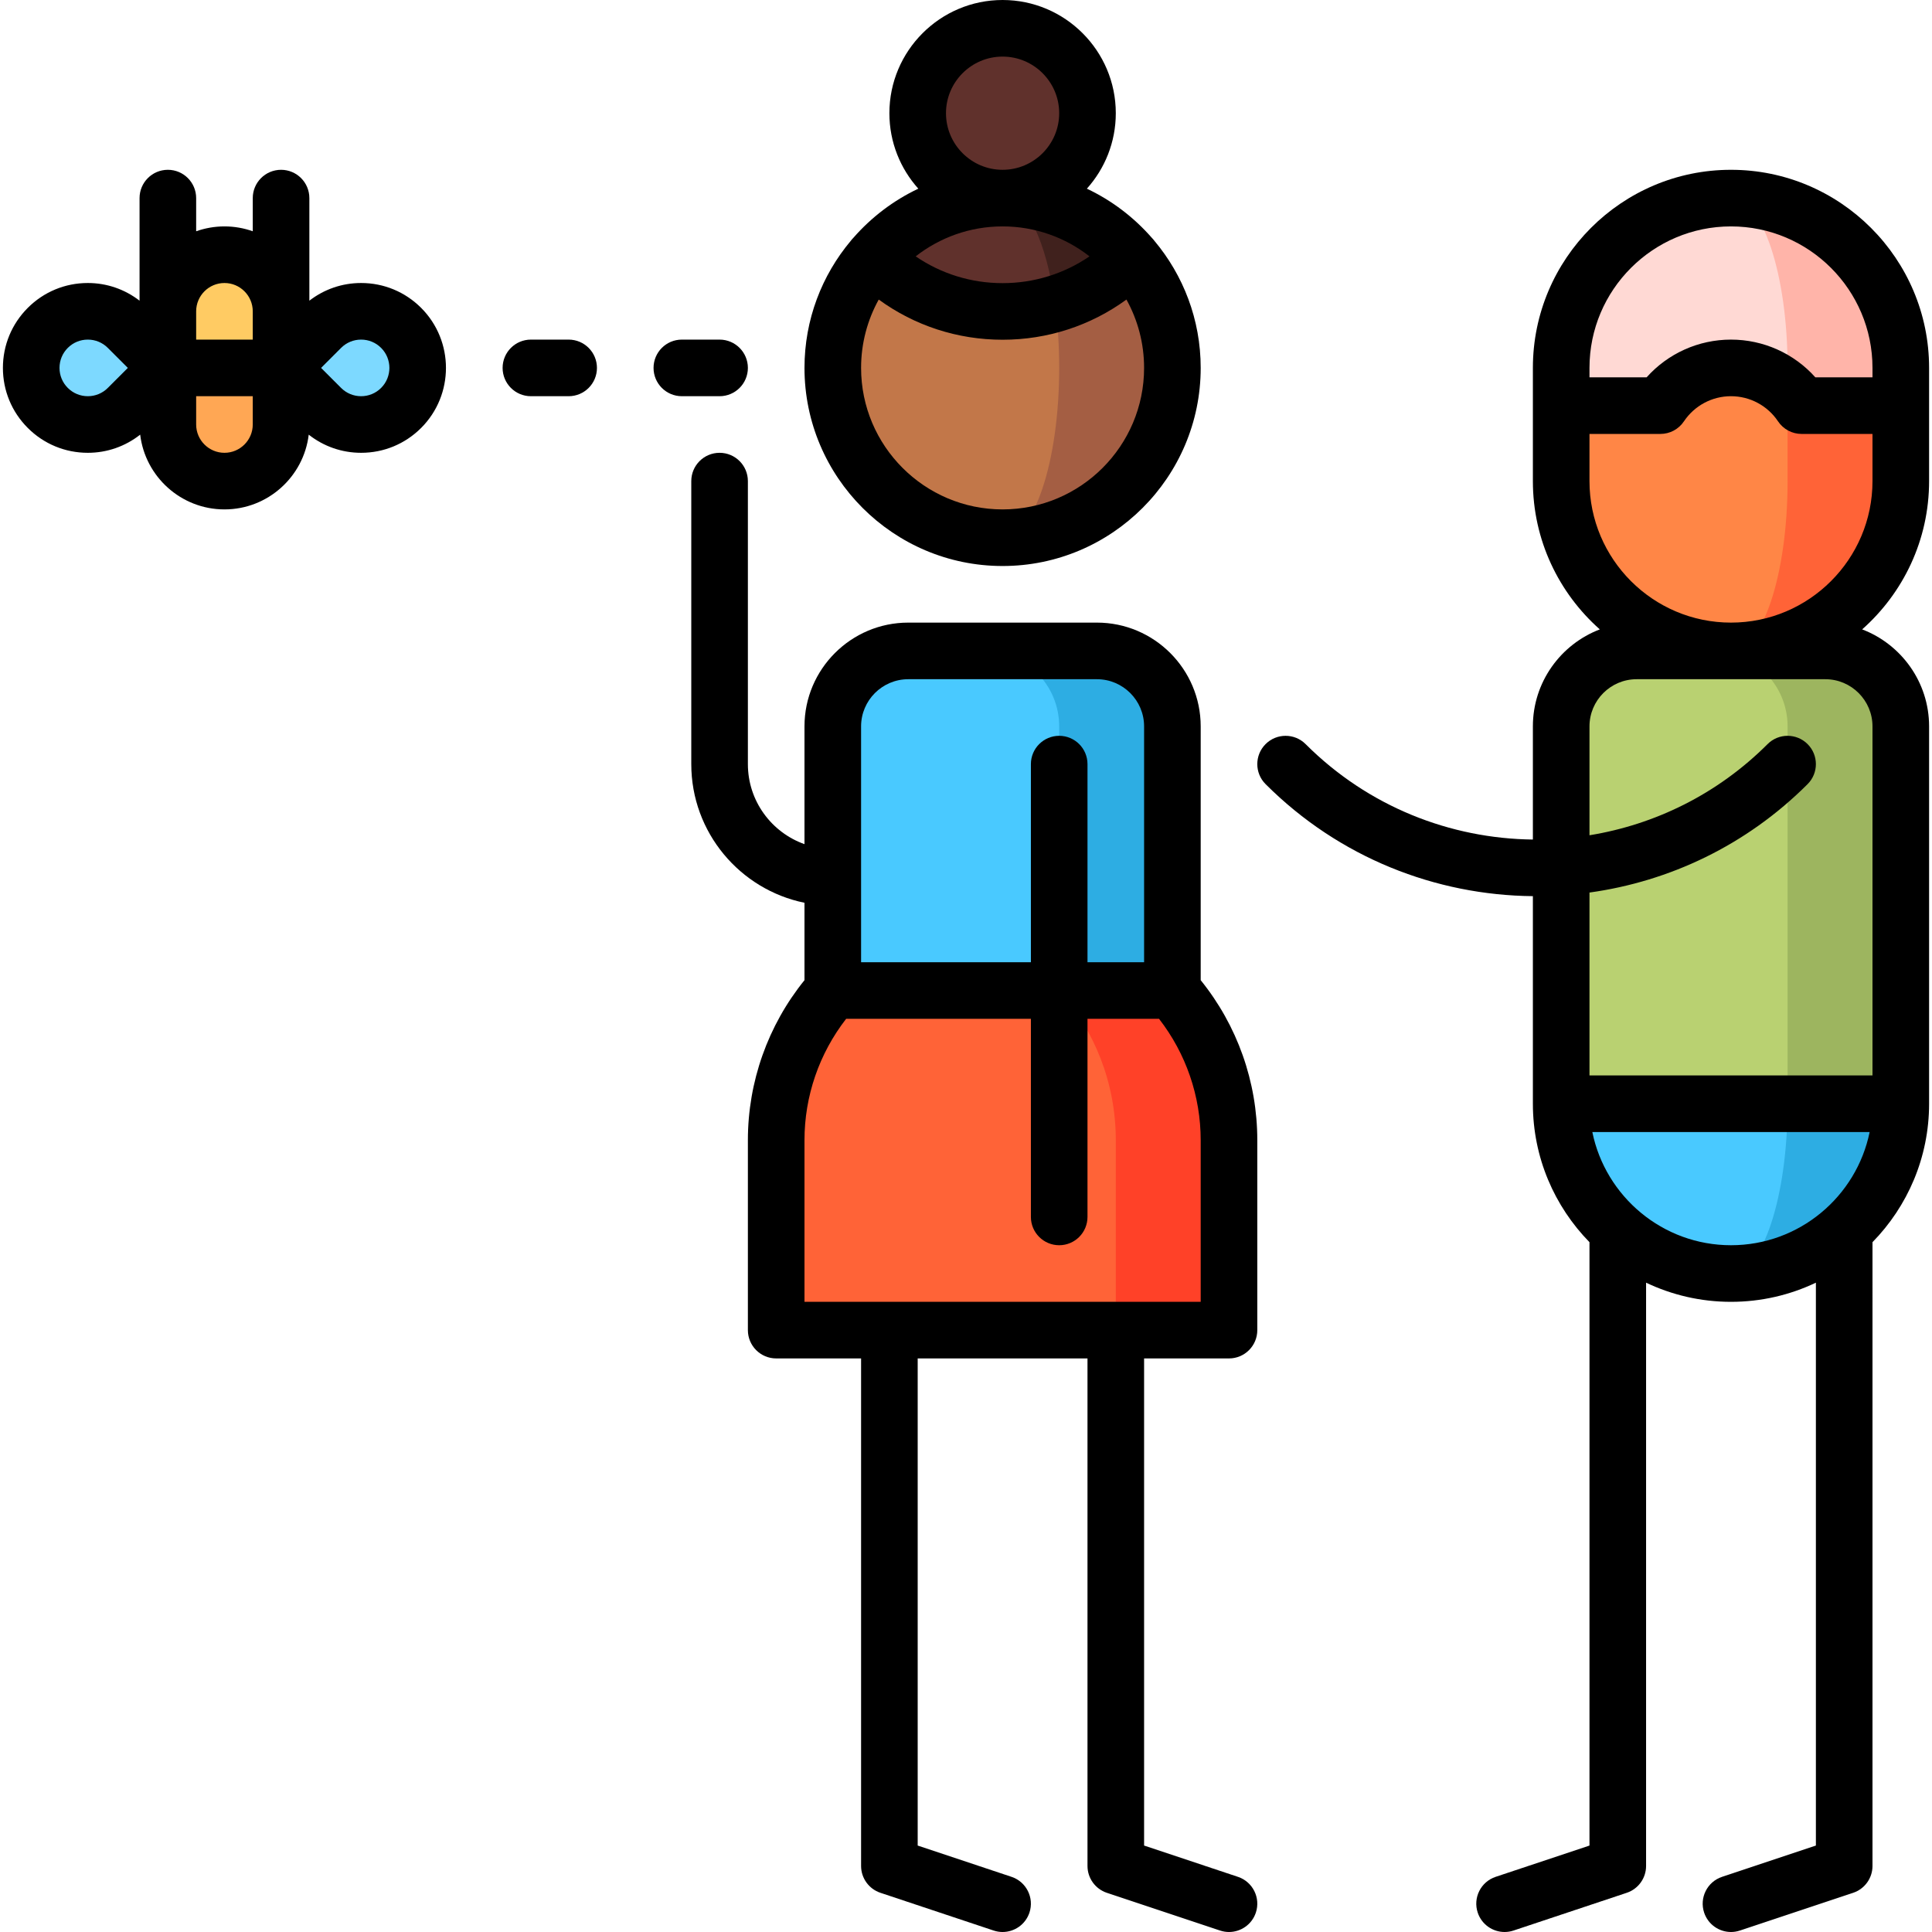 <?xml version="1.0" encoding="iso-8859-1"?>
<!-- Generator: Adobe Illustrator 19.0.0, SVG Export Plug-In . SVG Version: 6.00 Build 0)  -->
<svg version="1.1" id="Capa_1" xmlns="http://www.w3.org/2000/svg" xmlns:xlink="http://www.w3.org/1999/xlink" x="0px" y="0px"
	 viewBox="0 0 512.001 512.001" style="enable-background:new 0 0 512.001 512.001;" xml:space="preserve">
<path style="fill:#FFCB63;" d="M74.485,82.499v15l-15,15l-15-15v-15c0-8.28,6.72-15,15-15
	C67.775,67.499,74.485,74.219,74.485,82.499z"/>
<path style="fill:#FFA754;" d="M74.485,97.499v15c0,8.28-6.71,15-15,15c-8.28,0-15-6.72-15-15v-15H74.485z"/>
<g>
	<path style="fill:#7DD9FF;" d="M33.885,86.889l10.6,10.61l-10.6,10.61c-5.86,5.85-15.36,5.85-21.22,0
		c-5.85-5.86-5.85-15.36,0-21.22C18.525,81.039,28.025,81.039,33.885,86.889z"/>
	<path style="fill:#7DD9FF;" d="M106.305,86.889c5.86,5.86,5.86,15.36,0,21.22c-5.85,5.85-15.35,5.85-21.21,0l-10.61-10.61
		l10.61-10.61C90.955,81.039,100.455,81.039,106.305,86.889z"/>
</g>
<circle style="fill:#60312C;" cx="265.7" cy="29.999" r="22.5"/>
<path style="fill:#A45E43;" d="M299.953,68.334c0.01-0.01-34.255-0.005-34.255-0.005v74.17c24.85,0,45-20.15,45-45
	C310.698,86.379,306.653,76.184,299.953,68.334z"/>
<path style="fill:#C27749;" d="M279.588,80.509l-48.145-12.175c-6.7,7.85-10.745,18.045-10.745,29.165c0,24.85,20.15,45,45,45
	c8.28,0,15-20.15,15-45C280.698,91.489,280.308,85.749,279.588,80.509z"/>
<path style="fill:#40211D;" d="M265.698,52.499l13.89,28.01c7.45-2.23,14.475-6.295,20.365-12.175
	C291.703,58.644,279.418,52.499,265.698,52.499z"/>
<path style="fill:#60312C;" d="M265.698,52.499c-13.72,0-26.005,6.145-34.255,15.835c13.04,13.04,31.645,17.105,48.145,12.175
	C277.358,64.079,271.978,52.499,265.698,52.499z"/>
<path style="fill:#2DADE3;" d="M290.698,172.499h-30v120h50v-100C310.698,181.453,301.743,172.499,290.698,172.499z"/>
<path style="fill:#49C9FF;" d="M260.698,172.499h-20c-11.046,0-20,8.954-20,20v100h60v-100
	C280.698,181.453,271.743,172.499,260.698,172.499z"/>
<path style="fill:#FF4128;" d="M310.698,262.499h-30l15,90h30v-50.335C325.698,286.953,320.027,273.074,310.698,262.499z"/>
<path style="fill:#FF6337;" d="M280.698,262.499h-60c-9.329,10.575-15,24.454-15,39.665v50.335h90v-50.335
	C295.698,286.953,290.027,273.074,280.698,262.499z"/>
<path style="fill:#FFB4A9;" d="M458.731,52.499v101l45-46v-10C503.731,72.646,483.583,52.499,458.731,52.499z"/>
<path style="fill:#FFD9D4;" d="M458.731,52.499c-24.853,0-45,20.147-45,45v10l60,46v-56
	C473.731,72.646,467.015,52.499,458.731,52.499z"/>
<path style="fill:#FF6337;" d="M477.439,107.499c-1.053-1.573-2.303-3.002-3.709-4.261l-15,69.261c24.853,0,45-20.147,45-45v-20
	H477.439z"/>
<path style="fill:#FF8646;" d="M473.731,127.499v-24.261c-3.981-3.566-9.235-5.739-15-5.739c-7.801,0-14.672,3.971-18.709,10H413.73
	v20c0,24.853,20.147,45,45,45C467.015,172.499,473.731,152.352,473.731,127.499z"/>
<path style="fill:#2DADE3;" d="M458.731,262.499v75c24.853,0,45-20.147,45-45L458.731,262.499z"/>
<path style="fill:#49C9FF;" d="M473.731,292.499l-15-30l-45,30c0,24.853,20.147,45,45,45
	C467.015,337.499,473.731,317.352,473.731,292.499z"/>
<path style="fill:#9DB55F;" d="M483.731,172.499h-30l20,120h30v-100C503.731,181.453,494.776,172.499,483.731,172.499z"/>
<path style="fill:#B9D171;" d="M453.731,172.499h-20c-11.046,0-20,8.954-20,20v100h60v-100
	C473.731,181.453,464.776,172.499,453.731,172.499z"/>
<path d="M95.698,74.999c-5.031,0-9.797,1.659-13.714,4.686V52.499c0-4.142-3.357-7.5-7.5-7.5s-7.5,3.358-7.5,7.5v8.79
	c-2.347-0.833-4.871-1.29-7.5-1.29s-5.153,0.458-7.5,1.29v-8.79c0-4.142-3.357-7.5-7.5-7.5s-7.5,3.358-7.5,7.5v27.186
	c-3.916-3.026-8.682-4.686-13.713-4.686c-6.01,0-11.66,2.341-15.909,6.59c-4.25,4.25-6.591,9.9-6.591,15.91s2.341,11.66,6.59,15.91
	c4.25,4.25,9.9,6.59,15.91,6.59c5.101,0,9.933-1.702,13.879-4.81c1.335,11.143,10.839,19.81,22.334,19.81s20.999-8.668,22.333-19.81
	c3.947,3.109,8.779,4.81,13.88,4.81c6.01,0,11.659-2.34,15.91-6.59c8.771-8.772,8.771-23.047-0.001-31.82
	C107.357,77.339,101.708,74.999,95.698,74.999z M59.484,74.999c4.136,0,7.5,3.364,7.5,7.5v7.5h-15v-7.5
	C51.984,78.363,55.349,74.999,59.484,74.999z M28.574,102.802c-1.416,1.417-3.3,2.197-5.303,2.197s-3.887-0.78-5.304-2.197
	c-1.416-1.417-2.196-3.3-2.196-5.303s0.78-3.886,2.197-5.303c1.417-1.417,3.301-2.197,5.303-2.197s3.887,0.78,5.303,2.197
	l5.304,5.303L28.574,102.802z M59.484,119.999c-4.136,0-7.5-3.364-7.5-7.5v-7.5h15v7.5C66.984,116.635,63.62,119.999,59.484,119.999
	z M101.002,102.802c-1.417,1.417-3.301,2.197-5.304,2.197c-2.004,0-3.888-0.78-5.304-2.197l-5.303-5.303l5.303-5.303
	c1.417-1.417,3.3-2.197,5.304-2.197c2.003,0,3.887,0.78,5.303,2.197C103.925,95.12,103.925,99.878,101.002,102.802z"/>
<path d="M265.697,149.999c28.948,0,52.5-23.551,52.5-52.5c0-12.814-4.621-24.566-12.276-33.69c-0.204-0.269-0.422-0.531-0.667-0.776
	c-4.776-5.461-10.621-9.915-17.221-13.032c4.762-5.312,7.665-12.323,7.665-20.001c0-16.542-13.458-30-30-30s-30,13.458-30,30
	c0,7.678,2.903,14.689,7.665,20.001c-6.599,3.116-12.442,7.569-17.192,13.004c-0.277,0.274-0.496,0.539-0.702,0.81
	c-7.652,9.124-12.271,20.873-12.271,33.685C213.197,126.448,236.749,149.999,265.697,149.999z M265.697,134.999
	c-20.678,0-37.5-16.822-37.5-37.5c0-6.565,1.701-12.739,4.678-18.112c9.491,6.91,20.87,10.648,32.822,10.648
	c11.953,0,23.333-3.739,32.823-10.648c2.977,5.373,4.677,11.546,4.677,18.112C303.197,118.177,286.375,134.999,265.697,134.999z
	 M242.665,67.938c6.362-4.968,14.354-7.939,23.032-7.939s16.671,2.971,23.032,7.939c-6.742,4.611-14.697,7.098-23.032,7.098
	S249.407,72.549,242.665,67.938z M250.697,29.999c0-8.271,6.729-15,15-15s15,6.729,15,15s-6.729,15-15,15
	S250.697,38.27,250.697,29.999z"/>
<path d="M328.069,497.384l-24.872-8.291V359.999h22.5c4.143,0,7.5-3.358,7.5-7.5v-50.335c0-15.471-5.307-30.417-15-42.406v-67.259
	c0-15.164-12.337-27.5-27.5-27.5h-50c-15.163,0-27.5,12.336-27.5,27.5v31.21c-8.729-3.096-15-11.433-15-21.21v-75
	c0-4.142-3.357-7.5-7.5-7.5s-7.5,3.358-7.5,7.5v75c0,18.11,12.904,33.261,30,36.745v20.514c-9.693,11.99-15,26.936-15,42.406v50.335
	c0,4.142,3.357,7.5,7.5,7.5h22.5v134.5c0,3.228,2.065,6.094,5.128,7.115l30,10c0.787,0.262,1.587,0.387,2.373,0.387
	c3.141,0,6.066-1.988,7.114-5.13c1.31-3.93-0.814-8.177-4.743-9.487l-24.872-8.291V359.999h45v134.5
	c0,3.228,2.065,6.094,5.128,7.115l30,10c0.787,0.262,1.587,0.387,2.373,0.387c3.141,0,6.066-1.988,7.114-5.13
	C334.122,502.941,331.998,498.694,328.069,497.384z M228.197,192.499c0-6.893,5.607-12.5,12.5-12.5h50c6.893,0,12.5,5.607,12.5,12.5
	v62.5h-15v-52.5c0-4.142-3.357-7.5-7.5-7.5s-7.5,3.358-7.5,7.5v52.5h-45L228.197,192.499L228.197,192.499z M213.197,302.164
	c0-11.686,3.905-22.98,11.039-32.165h48.961v52.5c0,4.142,3.357,7.5,7.5,7.5s7.5-3.358,7.5-7.5v-52.5h18.962
	c7.133,9.184,11.038,20.479,11.038,32.165v42.835h-105L213.197,302.164L213.197,302.164z"/>
<path d="M458.73,44.999c-28.948,0-52.5,23.551-52.5,52.5v30c0,15.626,6.87,29.67,17.739,39.296
	c-10.358,3.947-17.739,13.977-17.739,25.704v29.988c-21.839-0.246-43.603-8.664-60.229-25.291c-2.93-2.929-7.678-2.929-10.607,0
	c-2.929,2.929-2.929,7.678,0,10.606c19.551,19.551,45.156,29.443,70.837,29.689v55.008c0,14.269,5.73,27.22,15,36.692v159.902
	l-24.872,8.291c-3.93,1.31-6.053,5.557-4.743,9.487c1.048,3.143,3.974,5.13,7.114,5.13c0.786,0,1.586-0.125,2.373-0.387l30-10
	c3.063-1.021,5.128-3.887,5.128-7.115V339.923c6.824,3.25,14.452,5.076,22.5,5.076s15.676-1.825,22.5-5.076v149.17l-24.872,8.291
	c-3.93,1.31-6.053,5.557-4.743,9.487c1.048,3.143,3.974,5.13,7.114,5.13c0.786,0,1.586-0.125,2.373-0.387l30-10
	c3.063-1.021,5.128-3.887,5.128-7.115V329.191c9.27-9.472,15-22.423,15-36.692v-100c0-11.727-7.381-21.757-17.739-25.704
	c10.869-9.625,17.739-23.67,17.739-39.296v-30C511.23,68.55,487.679,44.999,458.73,44.999z M458.73,59.999
	c20.678,0,37.5,16.822,37.5,37.5v2.5h-15.139c-5.652-6.325-13.746-10-22.361-10s-16.708,3.675-22.36,10h-15.14v-2.5
	C421.23,76.821,438.053,59.999,458.73,59.999z M421.985,299.999h73.491c-3.484,17.096-18.635,30-36.745,30
	S425.469,317.095,421.985,299.999z M483.73,179.999c6.893,0,12.5,5.607,12.5,12.5v92.5h-75v-48.465
	c21.16-2.924,41.569-12.497,57.804-28.732c2.929-2.929,2.929-7.678,0-10.606c-2.93-2.929-7.678-2.93-10.607,0
	c-13.306,13.306-29.905,21.343-47.196,24.158v-28.855c0-6.893,5.607-12.5,12.5-12.5H483.73z M458.73,164.999
	c-20.678,0-37.5-16.822-37.5-37.5v-12.5h18.792c2.503,0,4.84-1.248,6.232-3.328c2.797-4.178,7.461-6.672,12.476-6.672
	c5.016,0,9.68,2.494,12.477,6.672c1.393,2.08,3.729,3.328,6.232,3.328h18.791v12.5C496.23,148.177,479.408,164.999,458.73,164.999z"
	/>
<path d="M198.197,97.499c0-4.142-3.357-7.5-7.5-7.5h-10c-4.143,0-7.5,3.358-7.5,7.5s3.357,7.5,7.5,7.5h10
	C194.84,104.999,198.197,101.641,198.197,97.499z"/>
<path d="M150.697,89.999h-10c-4.143,0-7.5,3.358-7.5,7.5s3.357,7.5,7.5,7.5h10c4.143,0,7.5-3.358,7.5-7.5
	S154.84,89.999,150.697,89.999z"/>
<g>
</g>
<g>
</g>
<g>
</g>
<g>
</g>
<g>
</g>
<g>
</g>
<g>
</g>
<g>
</g>
<g>
</g>
<g>
</g>
<g>
</g>
<g>
</g>
<g>
</g>
<g>
</g>
<g>
</g>
</svg>
